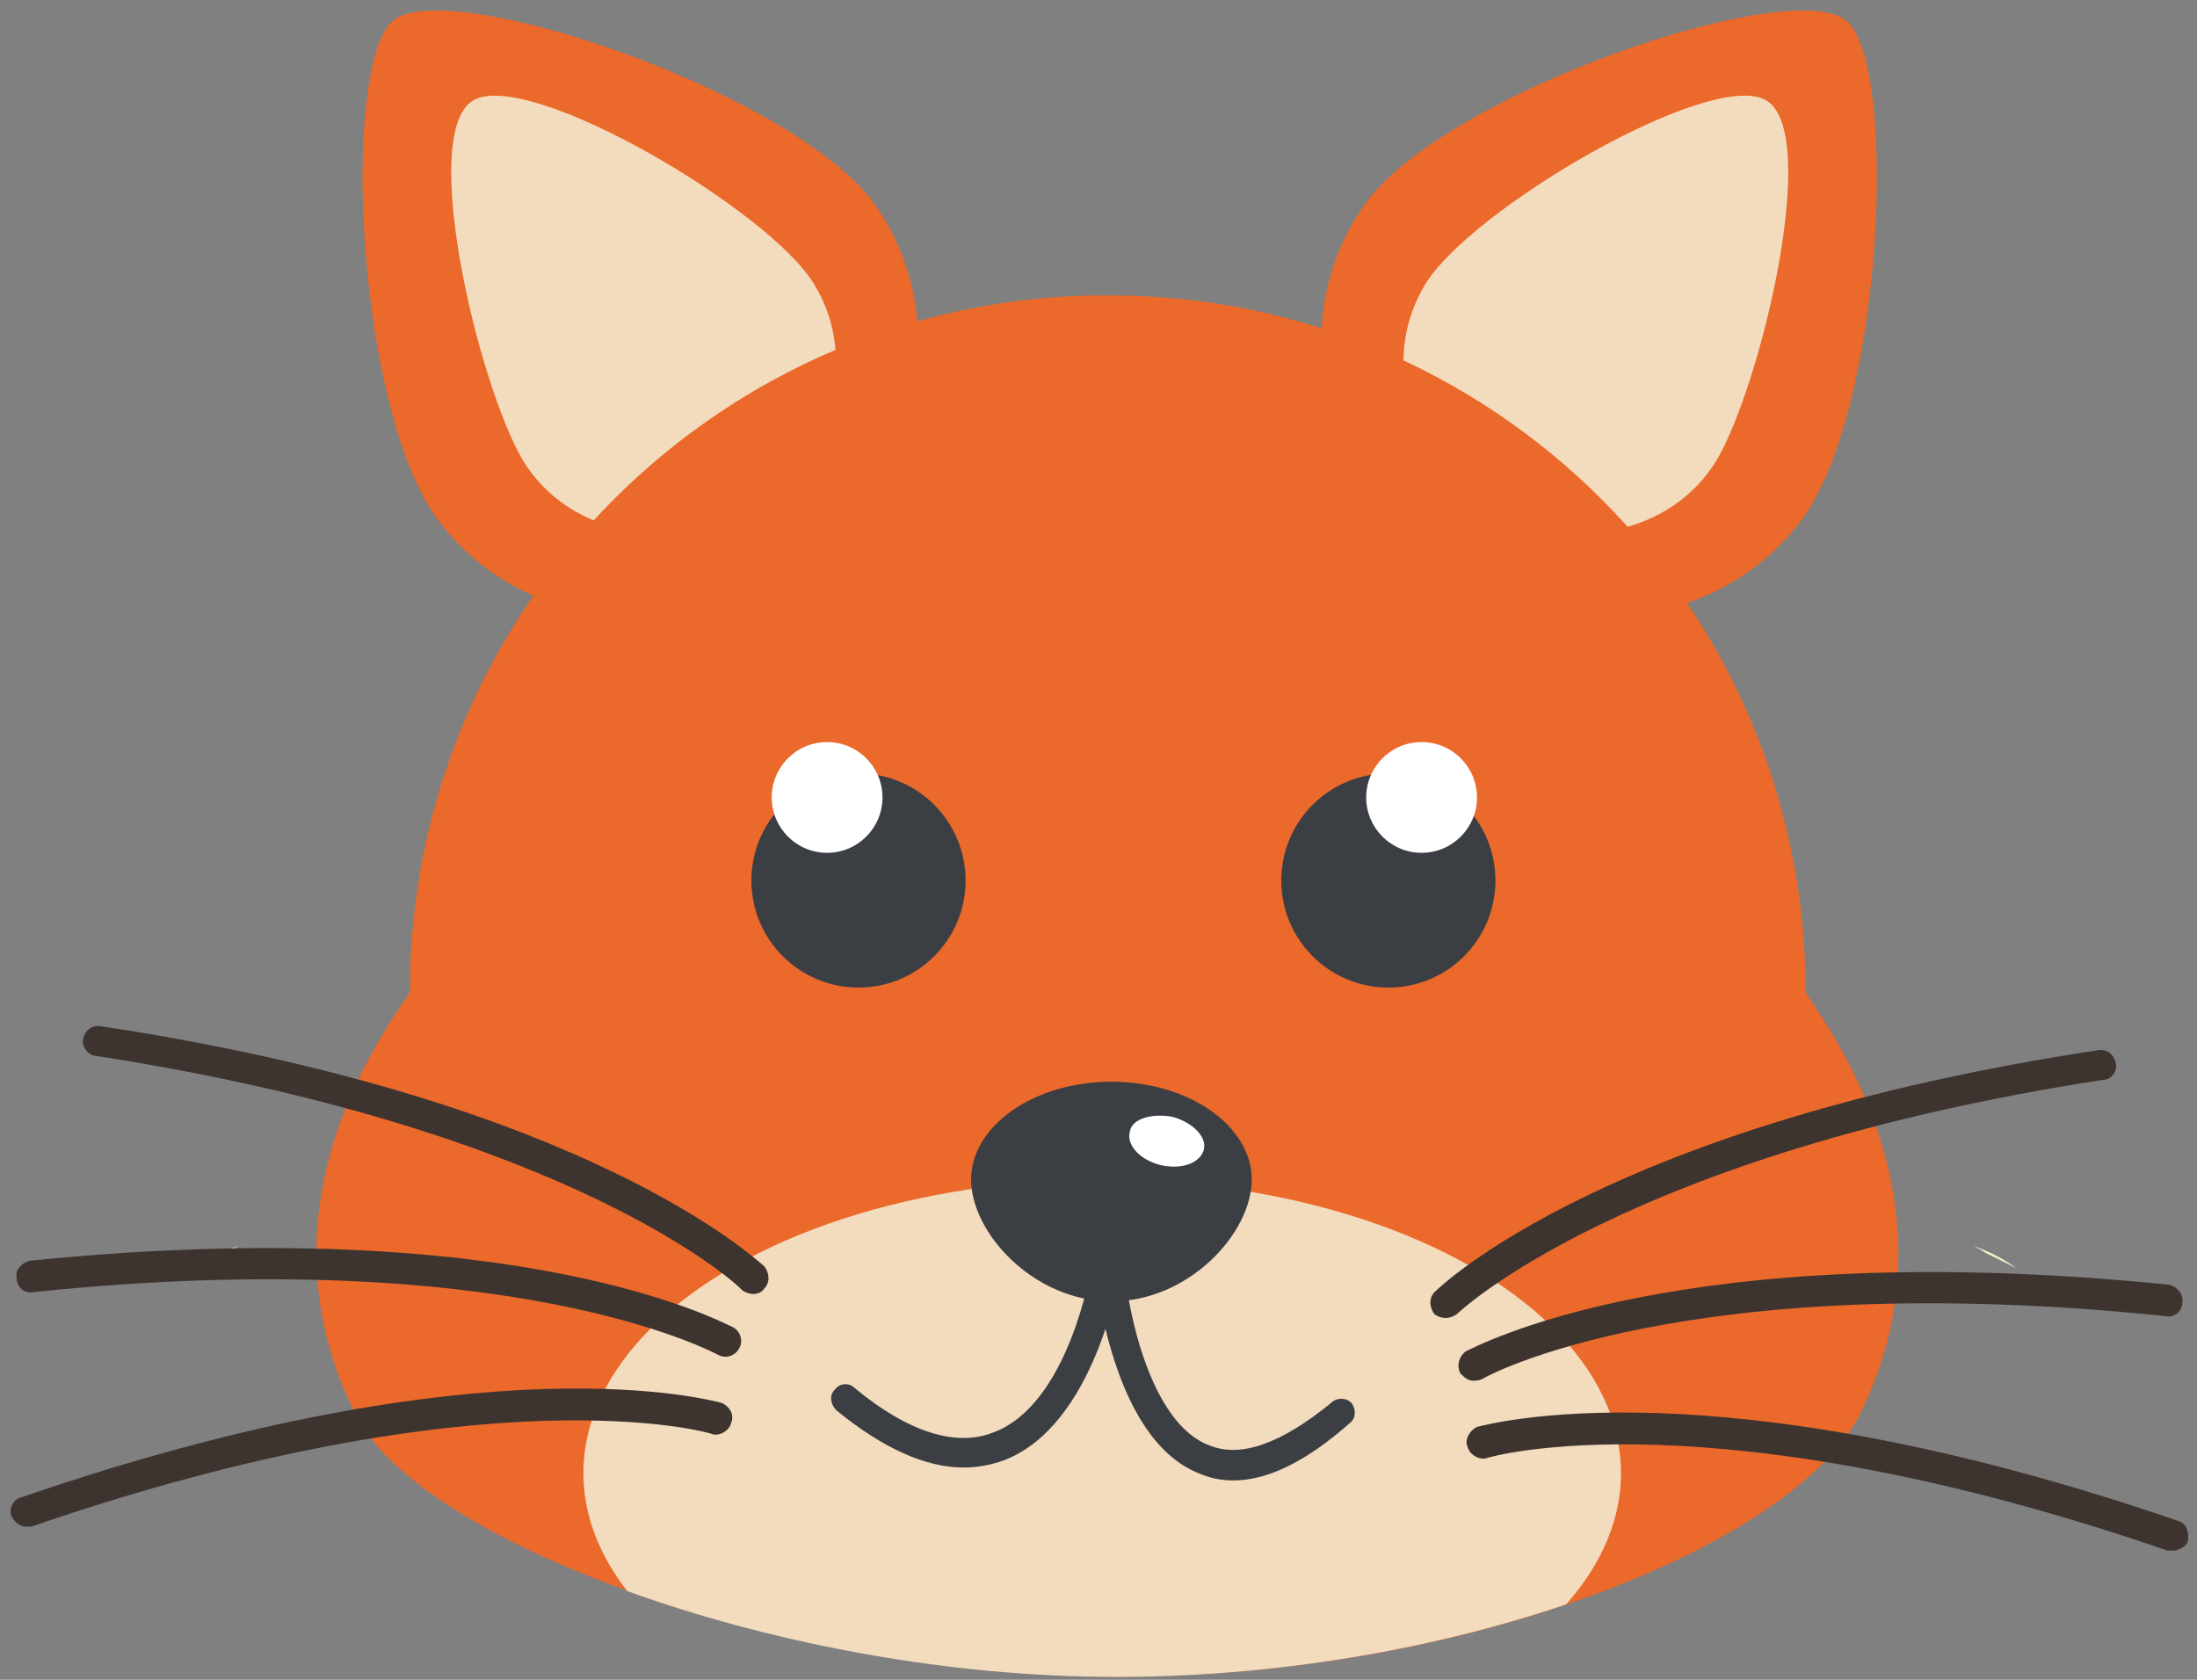 <svg version="1.2" xmlns="http://www.w3.org/2000/svg" viewBox="0 0 119 91" width="119" height="91"><rect x="0" y="0" width="119" height="91" fill="#808080" stroke="none"/><defs><clipPath clipPathUnits="userSpaceOnUse" id="cp1"><path d="m100.66 76.67c-3.64 7.16-21.9 14.38-41 14.17-18.01-0.2-36.91-7.42-40.34-14.17-6.19-12.22 2.87-22.45 2.87-22.94 0-20.82 16.86-37.7 37.67-37.74q0.02 0 0.04 0 0.02 0 0.04 0 0.02 0 0.05 0 0.03 0 0.05 0 0.02 0 0.04 0 0.02 0 0.03 0c20.81 0.04 37.67 16.92 37.67 37.74 0 0.49 9.07 10.72 2.88 22.94z"/></clipPath></defs><style>.a{fill:#ea692b}.b{fill:#f3dbbd}.c{fill:#f6f3cf}.d{fill:#e96332}.e{fill:#a84720}.f{fill:#3b3e43}.g{fill:#fff}.h{fill:#3d342f}</style><path class="a" d="m100.1 1.2c2.7 2.7 1.9 20.7-2.4 26.8-4.4 6.1-13.2 7.2-19.8 2.6-6.5-4.7-8.3-13.4-4-19.5 4.3-6.1 23.5-12.6 26.2-9.9z"/><path class="b" d="m95.6 5.4c3.1 1.6-0.2 15.4-2.6 19.5-2.4 4-7.9 5.2-12.3 2.6-4.4-2.6-6-8-3.5-12.1 2.4-4 15.3-11.6 18.4-10z"/><path class="a" d="m47.4 11.1c4.3 6.1 2.5 14.8-4.1 19.5-6.5 4.6-15.3 3.5-19.7-2.6-4.3-6.1-5.1-24.1-2.4-26.8 2.7-2.7 21.9 3.8 26.2 9.9z"/><path class="b" d="m44.1 15.4c2.5 4.1 0.9 9.5-3.5 12.1-4.4 2.6-9.9 1.4-12.3-2.6-2.4-4.1-5.7-17.9-2.6-19.5 3.1-1.6 16 6 18.4 10z"/><path class="c" d="m107.6 67.9q-0.3-0.2-0.7-0.4 1.4 0.5 2.3 1.2-0.7-0.4-1.6-0.8z"/><path class="c" d="m109.2 68.7q-0.7-0.4-1.6-0.8 1 0.5 1.6 0.8z"/><path class="c" d="m12.2 67.9q-0.8 0.4-1.6 0.8 0.9-0.7 2.3-1.2-0.3 0.2-0.7 0.4z"/><path class="c" d="m10.6 68.7q0.7-0.3 1.6-0.8-0.8 0.4-1.6 0.8z"/><path class="d" d="m59.9 16q0 0 0 0 0 0 0 0z"/><path class="e" d="m60 16q-0.1 0-0.1 0 0 0 0.1 0z"/><path class="a" d="m100.7 76.7c-3.7 7.1-21.9 14.4-41 14.1-18-0.2-37-7.4-40.4-14.1-6.2-12.2 2.9-22.5 2.9-23 0-20.8 16.9-37.7 37.7-37.7q0 0 0 0 0 0 0 0 0.1 0 0.1 0 0 0 0 0 0.1 0 0.1 0 0 0 0 0c20.8 0 37.7 16.9 37.7 37.7 0 0.5 9 10.8 2.9 23z"/><circle class="f" cx="75.2" cy="47.7" r="5.8"/><circle class="g" cx="77" cy="43.2" r="3"/><circle class="f" cx="46.5" cy="47.7" r="5.8"/><circle class="g" cx="44.8" cy="43.2" r="3"/><g clip-path="url(#cp1)"><ellipse class="b" cx="59.7" cy="79.8" rx="28.1" ry="15.9"/></g><path class="f" d="m67.8 63.9c0 2.9-3.4 6.6-7.6 6.6-4.2 0-7.6-3.7-7.6-6.6 0-2.9 3.4-5.3 7.6-5.3 4.2 0 7.6 2.4 7.6 5.3z"/><path class="f" d="m52.2 79.5q-3.1 0-6.9-3.1c-0.3-0.3-0.4-0.8-0.1-1.1 0.3-0.4 0.8-0.4 1.1-0.1 2.9 2.4 5.5 3.2 7.5 2.4 4.1-1.5 5.3-8.9 5.3-8.9 0.1-0.5 0.5-0.8 0.9-0.7 0.5 0.1 0.7 0.5 0.7 0.9-0.1 0.3-1.4 8.3-6.3 10.2q-1.1 0.4-2.2 0.4z"/><path class="f" d="m66.8 80.2q-1 0-1.9-0.4c-4.7-1.9-5.5-10.6-5.6-10.9 0-0.5 0.3-0.9 0.7-0.9 0.5 0 0.8 0.3 0.9 0.7 0.2 2.3 1.4 8.4 4.6 9.6 1.7 0.7 3.9-0.1 6.6-2.3 0.3-0.3 0.8-0.3 1.1 0 0.3 0.4 0.2 0.9-0.1 1.1q-3.5 3.1-6.3 3.1z"/><path class="g" d="m65.2 62.3c-0.2 0.7-1.2 1.1-2.4 0.8-1.1-0.3-1.8-1.1-1.6-1.8 0.1-0.7 1.2-1 2.3-0.8 1.1 0.3 1.9 1.1 1.7 1.8z"/><path class="h" d="m40.8 70.1q-0.3 0-0.6-0.2c-0.1-0.2-9.2-8.7-35-12.7-0.4 0-0.8-0.5-0.7-0.9 0.1-0.5 0.5-0.8 1-0.7 26.4 4 35.5 12.7 35.9 13 0.3 0.4 0.3 0.9 0 1.2q-0.2 0.3-0.6 0.3z"/><path class="h" d="m39.3 73.5q-0.2 0-0.4-0.1c-0.2-0.1-11.2-6.1-37.1-3.4-0.5 0.1-0.9-0.3-0.9-0.8-0.1-0.4 0.3-0.8 0.7-0.9 26.6-2.7 37.6 3.4 38.1 3.6 0.4 0.2 0.6 0.8 0.3 1.2-0.1 0.2-0.4 0.4-0.7 0.4z"/><path class="h" d="m1.4 82.7c-0.3 0-0.6-0.2-0.8-0.6-0.1-0.4 0.1-0.9 0.6-1 25.3-8.7 37.4-5.2 37.9-5.1 0.4 0.2 0.7 0.6 0.5 1.1-0.1 0.4-0.6 0.7-1 0.6-0.1-0.1-12.2-3.5-36.9 5q-0.1 0-0.3 0z"/><path class="h" d="m78.3 71.4q-0.3 0-0.6-0.2c-0.3-0.4-0.3-0.9 0-1.2 0.4-0.4 9.5-9.1 35.9-13.1 0.5-0.1 0.9 0.2 1 0.7 0.1 0.4-0.2 0.9-0.7 0.9-25.9 4-34.9 12.6-35 12.7q-0.3 0.2-0.6 0.2z"/><path class="h" d="m79.8 74.8c-0.3 0-0.5-0.2-0.7-0.4-0.2-0.4-0.1-0.9 0.3-1.2 0.5-0.2 11.5-6.3 38.1-3.6 0.4 0.1 0.8 0.5 0.7 1 0 0.4-0.4 0.8-0.9 0.7-26-2.7-36.9 3.3-37 3.4q-0.2 0.1-0.5 0.1z"/><path class="h" d="m117.7 84q-0.2 0-0.3 0c-24.7-8.5-36.7-5.1-36.9-5-0.4 0.1-0.9-0.2-1-0.6-0.2-0.4 0.1-0.9 0.5-1.1 0.5-0.1 12.7-3.6 38 5.1 0.4 0.1 0.6 0.6 0.5 1.1-0.1 0.3-0.5 0.5-0.8 0.5z"/></svg>